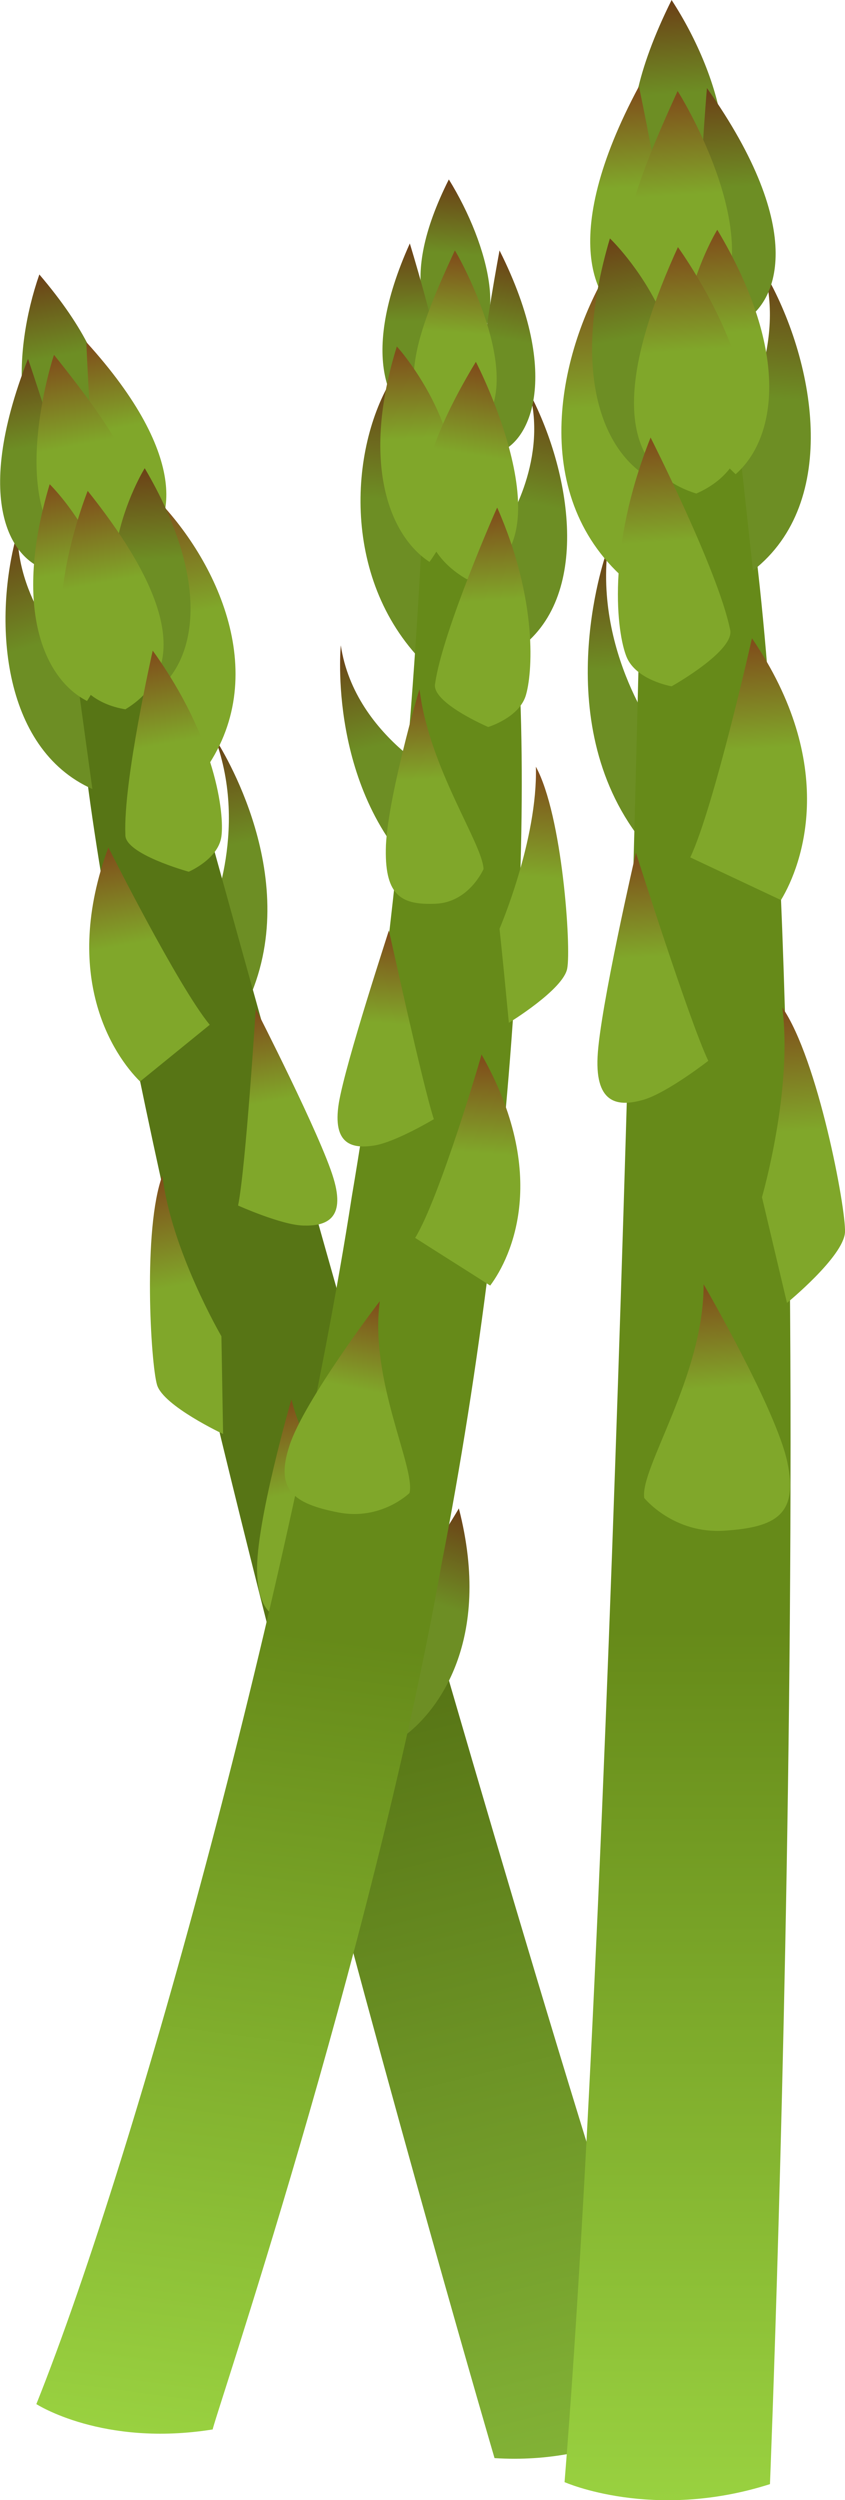 <?xml version="1.0" encoding="utf-8"?>
<!-- Generator: Adobe Illustrator 22.0.1, SVG Export Plug-In . SVG Version: 6.00 Build 0)  -->
<svg version="1.0" xmlns="http://www.w3.org/2000/svg" xmlns:xlink="http://www.w3.org/1999/xlink" x="0px" y="0px"
	 viewBox="0 0 253.4 749.7" enable-background="new 0 0 253.4 749.7" xml:space="preserve">
<g id="レイヤー_1">
</g>
<g id="文字">
	<g>
		<g>
			
				<linearGradient id="SVGID_1_" gradientUnits="userSpaceOnUse" x1="509.82" y1="981.504" x2="509.82" y2="1054.724" gradientTransform="matrix(-0.983 0.182 0.182 0.983 385.547 -834.217)">
				<stop  offset="0" style="stop-color:#6C4317"/>
				<stop  offset="0.418" style="stop-color:#6D8E24"/>
			</linearGradient>
			<path fill="url(#SVGID_1_)" d="M75.5,297.6l-13.1-21.1c0,0,12.5-26.9,2.1-55.1C64.4,221.4,90.6,260.2,75.5,297.6z"/>
			
				<linearGradient id="SVGID_2_" gradientUnits="userSpaceOnUse" x1="245.484" y1="726.728" x2="245.484" y2="165.863" gradientTransform="matrix(-0.97 0.243 0.243 0.97 235.298 -29.295)">
				<stop  offset="0" style="stop-color:#82B236"/>
				<stop  offset="0.418" style="stop-color:#577515"/>
			</linearGradient>
			<path fill="url(#SVGID_2_)" d="M201.8,723.2c0,0-20.5,16-53.5,13.9c0,0-122.6-418.4-125.5-541.8l23.3-6.4
				C46.1,189,147.7,562.8,201.8,723.2z"/>
			
				<linearGradient id="SVGID_3_" gradientUnits="userSpaceOnUse" x1="508.846" y1="907.877" x2="508.846" y2="988.198" gradientTransform="matrix(-0.983 0.182 0.182 0.983 385.547 -834.217)">
				<stop  offset="0" style="stop-color:#804F1B"/>
				<stop  offset="0.418" style="stop-color:#80A72A"/>
			</linearGradient>
			<path fill="url(#SVGID_3_)" d="M47,149.6c18.9,19.5,35.1,55,12.9,83.4l-13.2-35.8C46.6,197.2,57.7,168.6,47,149.6z"/>
			
				<linearGradient id="SVGID_4_" gradientUnits="userSpaceOnUse" x1="1312.898" y1="957.661" x2="1312.898" y2="1034.259" gradientTransform="matrix(0.953 -0.303 0.303 0.953 -1540.845 -351.777)">
				<stop  offset="0" style="stop-color:#6C4317"/>
				<stop  offset="0.418" style="stop-color:#6D8E24"/>
			</linearGradient>
			<path fill="url(#SVGID_4_)" d="M5.3,159.3c-7.5,26.1-5,65.1,22.4,77.3l-5.2-37.8C22.6,198.8,4.9,181.1,5.3,159.3z"/>
			
				<linearGradient id="SVGID_5_" gradientUnits="userSpaceOnUse" x1="533.397" y1="834.724" x2="533.397" y2="891.824" gradientTransform="matrix(-0.983 0.182 0.182 0.983 385.547 -834.217)">
				<stop  offset="0" style="stop-color:#6C4317"/>
				<stop  offset="0.418" style="stop-color:#6D8E24"/>
			</linearGradient>
			<path fill="url(#SVGID_5_)" d="M24.1,141c8.6-8.9,15.8-25.7-12.3-58.7C3.6,105.8,3,138.3,24.1,141z"/>
			
				<linearGradient id="SVGID_6_" gradientUnits="userSpaceOnUse" x1="518.142" y1="857.407" x2="518.142" y2="918.471" gradientTransform="matrix(-0.983 0.182 0.182 0.983 385.547 -834.217)">
				<stop  offset="0" style="stop-color:#804F1B"/>
				<stop  offset="0.418" style="stop-color:#80A72A"/>
			</linearGradient>
			<path fill="url(#SVGID_6_)" d="M41.7,164.9c10.6-6.4,15.8-27.5-15.8-62.3c0,0,1.1,30.5,3.6,44C32,160.1,41.7,164.9,41.7,164.9z"
				/>
			
				<linearGradient id="SVGID_7_" gradientUnits="userSpaceOnUse" x1="1373.318" y1="858.829" x2="1373.318" y2="919.882" gradientTransform="matrix(0.983 -0.182 0.182 0.983 -1503.479 -484.964)">
				<stop  offset="0" style="stop-color:#6C4317"/>
				<stop  offset="0.418" style="stop-color:#6D8E24"/>
			</linearGradient>
			<path fill="url(#SVGID_7_)" d="M15.9,171.4c-12.1-2.1-24.6-20.1-7.5-63.8c0,0,9.9,28.8,12.4,42.3
				C23.2,163.4,15.9,171.4,15.9,171.4z"/>
			
				<linearGradient id="SVGID_8_" gradientUnits="userSpaceOnUse" x1="531.351" y1="859.432" x2="531.351" y2="922.752" gradientTransform="matrix(-0.983 0.182 0.182 0.983 385.547 -834.217)">
				<stop  offset="0" style="stop-color:#804F1B"/>
				<stop  offset="0.418" style="stop-color:#80A72A"/>
			</linearGradient>
			<path fill="url(#SVGID_8_)" d="M32.3,171.1c22.8-13.9,2.8-40.9-16.1-64.7C16.1,106.4-3,165.1,32.3,171.1z"/>
			
				<linearGradient id="SVGID_9_" gradientUnits="userSpaceOnUse" x1="473.958" y1="838.873" x2="473.958" y2="901.625" gradientTransform="matrix(-0.998 5.710000e-02 5.710000e-02 0.998 468.825 -722.606)">
				<stop  offset="0" style="stop-color:#6C4317"/>
				<stop  offset="0.418" style="stop-color:#6D8E24"/>
			</linearGradient>
			<path fill="url(#SVGID_9_)" d="M48,206.2c10.8-9.4,15.1-32.3-4.6-65.8C43.4,140.4,19.4,178.9,48,206.2z"/>
			
				<linearGradient id="SVGID_10_" gradientUnits="userSpaceOnUse" x1="1378.541" y1="897.14" x2="1378.541" y2="959.914" gradientTransform="matrix(0.983 -0.182 0.182 0.983 -1503.479 -484.964)">
				<stop  offset="0" style="stop-color:#804F1B"/>
				<stop  offset="0.418" style="stop-color:#80A72A"/>
			</linearGradient>
			<path fill="url(#SVGID_10_)" d="M26.1,210.2c-12.8-6.5-22.4-27.8-11.2-65C14.9,145.2,47.4,177,26.1,210.2z"/>
			
				<linearGradient id="SVGID_11_" gradientUnits="userSpaceOnUse" x1="532.077" y1="901.365" x2="532.077" y2="964.669" gradientTransform="matrix(-0.983 0.182 0.182 0.983 385.547 -834.217)">
				<stop  offset="0" style="stop-color:#804F1B"/>
				<stop  offset="0.418" style="stop-color:#80A72A"/>
			</linearGradient>
			<path fill="url(#SVGID_11_)" d="M37.6,212.7c22.8-13.9,7.6-41.8-11.3-65.5C26.3,147.2,2.3,206.8,37.6,212.7z"/>
			
				<linearGradient id="SVGID_12_" gradientUnits="userSpaceOnUse" x1="540.87" y1="1007.714" x2="540.87" y2="1075.125" gradientTransform="matrix(-0.983 0.182 0.182 0.983 385.547 -834.217)">
				<stop  offset="0" style="stop-color:#804F1B"/>
				<stop  offset="0.418" style="stop-color:#80A72A"/>
			</linearGradient>
			<path fill="url(#SVGID_12_)" d="M62.9,307.3L42,324.3c-8.1-8-23.7-31.6-9.5-70.2C32.5,254.1,53.4,295.8,62.9,307.3z"/>
			
				<linearGradient id="SVGID_13_" gradientUnits="userSpaceOnUse" x1="511.194" y1="1063.249" x2="511.194" y2="1127.057" gradientTransform="matrix(-0.983 0.182 0.182 0.983 385.547 -834.217)">
				<stop  offset="0" style="stop-color:#804F1B"/>
				<stop  offset="0.418" style="stop-color:#80A72A"/>
			</linearGradient>
			<path fill="url(#SVGID_13_)" d="M71.4,361.5c2.3-11.4,5.3-59,5.3-59s19.6,38.3,23.3,50.8c3.8,12.5-2.5,14.4-9.1,14.2
				C84.3,367.3,71.4,361.5,71.4,361.5z"/>
			
				<linearGradient id="SVGID_14_" gradientUnits="userSpaceOnUse" x1="549.073" y1="1107.642" x2="549.073" y2="1183.29" gradientTransform="matrix(-0.983 0.182 0.182 0.983 385.547 -834.217)">
				<stop  offset="0" style="stop-color:#804F1B"/>
				<stop  offset="0.418" style="stop-color:#80A72A"/>
			</linearGradient>
			<path fill="url(#SVGID_14_)" d="M66.4,400.7c0,0-15.1-25.9-17.7-48.2c-5.9,15.8-3.5,56.5-1.6,62.8c1.9,6.3,19.8,14.7,19.8,14.7
				L66.4,400.7z"/>
			
				<linearGradient id="SVGID_15_" gradientUnits="userSpaceOnUse" x1="521.231" y1="1180.316" x2="521.231" y2="1243.636" gradientTransform="matrix(-0.983 0.182 0.182 0.983 385.547 -834.217)">
				<stop  offset="0" style="stop-color:#804F1B"/>
				<stop  offset="0.418" style="stop-color:#80A72A"/>
			</linearGradient>
			<path fill="url(#SVGID_15_)" d="M116.8,471.5c-0.7-7.9-23.6-28-29.4-51.9c0,0-10.8,37.3-10.3,51.9c0.5,14.6,7.4,16.3,20.9,13.8
				C111.5,482.8,116.8,471.5,116.8,471.5z"/>
			
				<linearGradient id="SVGID_16_" gradientUnits="userSpaceOnUse" x1="524.344" y1="951.954" x2="524.344" y2="1015.97" gradientTransform="matrix(-0.983 0.182 0.182 0.983 385.547 -834.217)">
				<stop  offset="0" style="stop-color:#804F1B"/>
				<stop  offset="0.418" style="stop-color:#80A72A"/>
			</linearGradient>
			<path fill="url(#SVGID_16_)" d="M56.6,261.4c0,0,8.9-3.8,9.8-10.6c0.9-6.8-1.6-29.3-20.6-55.7c0,0-8.9,39.2-8.2,55.2
				C37.3,256.1,56.6,261.4,56.6,261.4z"/>
		</g>
		<g>
			
				<linearGradient id="SVGID_17_" gradientUnits="userSpaceOnUse" x1="468.318" y1="942.101" x2="468.318" y2="1023.697" gradientTransform="matrix(0.998 -6.230000e-02 6.230000e-02 0.998 -341.323 -744.573)">
				<stop  offset="0" style="stop-color:#6C4317"/>
				<stop  offset="0.418" style="stop-color:#6D8E24"/>
			</linearGradient>
			<path fill="url(#SVGID_17_)" d="M190.8,250l8.5-26.3c0,0-20.8-25.7-17.1-59C182.1,164.7,164.3,213.7,190.8,250z"/>
			<linearGradient id="SVGID_18_" gradientUnits="userSpaceOnUse" x1="203.203" y1="749.687" x2="203.203" y2="124.668">
				<stop  offset="0" style="stop-color:#99D140"/>
				<stop  offset="0.418" style="stop-color:#668A19"/>
			</linearGradient>
			<path fill="url(#SVGID_18_)" d="M169.3,744.3c0,0,26.5,11.8,61.6,0.6c0,0,19.5-485.5-10.8-619.6l-26.9-0.6
				C193.2,124.7,184.5,556.3,169.3,744.3z"/>
			
				<linearGradient id="SVGID_19_" gradientUnits="userSpaceOnUse" x1="467.234" y1="860.044" x2="467.234" y2="949.555" gradientTransform="matrix(0.998 -6.230000e-02 6.230000e-02 0.998 -341.323 -744.573)">
				<stop  offset="0" style="stop-color:#804F1B"/>
				<stop  offset="0.418" style="stop-color:#80A72A"/>
			</linearGradient>
			<path fill="url(#SVGID_19_)" d="M181.6,82.3c-15.1,26.2-23.1,69,8.6,93.7l4.6-42.2C194.9,133.7,175.2,105.7,181.6,82.3z"/>
			
				<linearGradient id="SVGID_20_" gradientUnits="userSpaceOnUse" x1="1354.679" y1="914.813" x2="1354.679" y2="1000.175" gradientTransform="matrix(-0.998 -6.290000e-02 -6.290000e-02 0.998 1644.831 -743.783)">
				<stop  offset="0" style="stop-color:#6C4317"/>
				<stop  offset="0.418" style="stop-color:#6D8E24"/>
			</linearGradient>
			<path fill="url(#SVGID_20_)" d="M229.2,81.5c15.2,26.2,23,69-3.4,89.6l-4.6-42.3C221.2,128.9,235.7,105,229.2,81.5z"/>
			
				<linearGradient id="SVGID_21_" gradientUnits="userSpaceOnUse" x1="494.588" y1="778.518" x2="494.588" y2="842.156" gradientTransform="matrix(0.998 -6.230000e-02 6.230000e-02 0.998 -341.323 -744.573)">
				<stop  offset="0" style="stop-color:#6C4317"/>
				<stop  offset="0.418" style="stop-color:#6D8E24"/>
			</linearGradient>
			<path fill="url(#SVGID_21_)" d="M204,66.8c-11.7-7.3-24.1-23.5-2.6-66.8C216.6,23.3,226.1,58.2,204,66.8z"/>
			
				<linearGradient id="SVGID_22_" gradientUnits="userSpaceOnUse" x1="477.589" y1="803.804" x2="477.589" y2="871.859" gradientTransform="matrix(0.998 -6.230000e-02 6.230000e-02 0.998 -341.323 -744.573)">
				<stop  offset="0" style="stop-color:#804F1B"/>
				<stop  offset="0.418" style="stop-color:#80A72A"/>
			</linearGradient>
			<path fill="url(#SVGID_22_)" d="M191.4,97.5c-13.2-4-24.5-25.5,0.2-71.6c0,0,7.1,33.2,8,48.5C200.6,89.6,191.4,97.5,191.4,97.5z"
				/>
			
				<linearGradient id="SVGID_23_" gradientUnits="userSpaceOnUse" x1="1410.545" y1="805.773" x2="1410.545" y2="873.808" gradientTransform="matrix(-0.998 6.230000e-02 6.230000e-02 0.998 1576.022 -864.396)">
				<stop  offset="0" style="stop-color:#6C4317"/>
				<stop  offset="0.418" style="stop-color:#6D8E24"/>
			</linearGradient>
			<path fill="url(#SVGID_23_)" d="M221.1,97.4c12.6-5.6,21.1-28.3-9.1-71c0,0-2.9,33.9-2,49.1C211,90.8,221.1,97.4,221.1,97.4z"/>
			
				<linearGradient id="SVGID_24_" gradientUnits="userSpaceOnUse" x1="492.313" y1="806.061" x2="492.313" y2="876.625" gradientTransform="matrix(0.998 -6.230000e-02 6.230000e-02 0.998 -341.323 -744.573)">
				<stop  offset="0" style="stop-color:#804F1B"/>
				<stop  offset="0.418" style="stop-color:#80A72A"/>
			</linearGradient>
			<path fill="url(#SVGID_24_)" d="M203.3,101.6c-28.4-8.9-14.1-43.5-0.1-74.3C203.3,27.3,239.8,85.6,203.3,101.6z"/>
			
				<linearGradient id="SVGID_25_" gradientUnits="userSpaceOnUse" x1="439.663" y1="785.239" x2="439.663" y2="855.174" gradientTransform="matrix(0.982 -0.187 0.187 0.982 -395.335 -616.128)">
				<stop  offset="0" style="stop-color:#6C4317"/>
				<stop  offset="0.418" style="stop-color:#6D8E24"/>
			</linearGradient>
			<path fill="url(#SVGID_25_)" d="M195.7,143.8c-14.2-7.2-25.1-30.8-12.8-72.3C182.9,71.4,219.4,106.6,195.7,143.8z"/>
			
				<linearGradient id="SVGID_26_" gradientUnits="userSpaceOnUse" x1="1416.37" y1="848.469" x2="1416.37" y2="918.422" gradientTransform="matrix(-0.998 6.230000e-02 6.230000e-02 0.998 1576.022 -864.396)">
				<stop  offset="0" style="stop-color:#804F1B"/>
				<stop  offset="0.418" style="stop-color:#80A72A"/>
			</linearGradient>
			<path fill="url(#SVGID_26_)" d="M220.6,142.2c12-10.5,16.7-36.1-5.5-73.3C215.1,68.9,188.5,112,220.6,142.2z"/>
			
				<linearGradient id="SVGID_27_" gradientUnits="userSpaceOnUse" x1="493.118" y1="852.792" x2="493.118" y2="923.333" gradientTransform="matrix(0.998 -6.230000e-02 6.230000e-02 0.998 -341.323 -744.573)">
				<stop  offset="0" style="stop-color:#804F1B"/>
				<stop  offset="0.418" style="stop-color:#80A72A"/>
			</linearGradient>
			<path fill="url(#SVGID_27_)" d="M208.8,148c-28.4-8.9-19.5-43.2-5.5-73.9C203.3,74.1,245.3,132,208.8,148z"/>
			
				<linearGradient id="SVGID_28_" gradientUnits="userSpaceOnUse" x1="502.919" y1="971.306" x2="502.919" y2="1046.437" gradientTransform="matrix(0.998 -6.230000e-02 6.230000e-02 0.998 -341.323 -744.573)">
				<stop  offset="0" style="stop-color:#804F1B"/>
				<stop  offset="0.418" style="stop-color:#80A72A"/>
			</linearGradient>
			<path fill="url(#SVGID_28_)" d="M207,257.1l27.2,12.8c6.6-10.9,17.1-40.6-8.7-78.5C225.5,191.4,214.1,242.1,207,257.1z"/>
			
				<linearGradient id="SVGID_29_" gradientUnits="userSpaceOnUse" x1="469.844" y1="1033.206" x2="469.844" y2="1104.31" gradientTransform="matrix(0.998 -6.230000e-02 6.230000e-02 0.998 -341.323 -744.573)">
				<stop  offset="0" style="stop-color:#804F1B"/>
				<stop  offset="0.418" style="stop-color:#80A72A"/>
			</linearGradient>
			<path fill="url(#SVGID_29_)" d="M212.4,318.1c-5.6-11.7-21.7-62.4-21.7-62.4s-10.8,46.7-11.5,61.2c-0.7,14.6,6.6,14.9,13.7,12.9
				C200.1,327.7,212.4,318.1,212.4,318.1z"/>
			
				<linearGradient id="SVGID_30_" gradientUnits="userSpaceOnUse" x1="512.063" y1="1082.668" x2="512.063" y2="1166.972" gradientTransform="matrix(0.998 -6.230000e-02 6.230000e-02 0.998 -341.323 -744.573)">
				<stop  offset="0" style="stop-color:#804F1B"/>
				<stop  offset="0.418" style="stop-color:#80A72A"/>
			</linearGradient>
			<path fill="url(#SVGID_30_)" d="M228.5,359c0,0,9.3-32.1,6.1-56.9c10.7,15.5,19.1,60.2,18.8,67.4c-0.4,7.3-17.4,21.2-17.4,21.2
				L228.5,359z"/>
			
				<linearGradient id="SVGID_31_" gradientUnits="userSpaceOnUse" x1="481.043" y1="1163.661" x2="481.043" y2="1234.225" gradientTransform="matrix(0.998 -6.230000e-02 6.230000e-02 0.998 -341.323 -744.573)">
				<stop  offset="0" style="stop-color:#804F1B"/>
				<stop  offset="0.418" style="stop-color:#80A72A"/>
			</linearGradient>
			<path fill="url(#SVGID_31_)" d="M193.2,449.2c-1.4-8.8,17.9-36.6,17.8-64.1c0,0,21.7,37.4,25.1,53.3c3.4,15.9-3.6,19.6-18.9,20.6
				C201.9,460,193.2,449.2,193.2,449.2z"/>
			
				<linearGradient id="SVGID_32_" gradientUnits="userSpaceOnUse" x1="484.502" y1="909.171" x2="484.502" y2="980.506" gradientTransform="matrix(0.998 -6.230000e-02 6.230000e-02 0.998 -341.323 -744.573)">
				<stop  offset="0" style="stop-color:#804F1B"/>
				<stop  offset="0.418" style="stop-color:#80A72A"/>
			</linearGradient>
			<path fill="url(#SVGID_32_)" d="M201.4,205.8c0,0-10.6-1.8-13.5-8.8c-2.9-7.1-6.2-32.1,7.2-65.8c0,0,20.2,39.9,23.8,57.4
				C220.9,194.9,201.4,205.8,201.4,205.8z"/>
		</g>
		<g>
			
				<linearGradient id="SVGID_33_" gradientUnits="userSpaceOnUse" x1="408.841" y1="1219.209" x2="408.841" y2="1284.866" gradientTransform="matrix(0.945 0.327 -0.327 0.945 148.395 -832.204)">
				<stop  offset="0" style="stop-color:#6C4317"/>
				<stop  offset="0.418" style="stop-color:#6D8E24"/>
			</linearGradient>
			<path fill="url(#SVGID_33_)" d="M104.1,500.3c6,6.5,12,13.1,18,19.6c8.6-6.7,25.8-27.5,15.5-67.6
				C137.7,452.4,114.4,490.5,104.1,500.3z"/>
			
				<linearGradient id="SVGID_34_" gradientUnits="userSpaceOnUse" x1="373.176" y1="895.941" x2="373.176" y2="977.615" gradientTransform="matrix(0.998 6.970000e-02 -6.970000e-02 0.998 -187.49 -804.218)">
				<stop  offset="0" style="stop-color:#6C4317"/>
				<stop  offset="0.418" style="stop-color:#6D8E24"/>
			</linearGradient>
			<path fill="url(#SVGID_34_)" d="M117.8,113.2c-13.2,21.2-15.7,61.6,10.4,86.7c1.9-12.1-1.6-28.2,0.1-40.3
				C128.4,159.6,112.2,132.9,117.8,113.2z"/>
			
				<linearGradient id="SVGID_35_" gradientUnits="userSpaceOnUse" x1="415.879" y1="984.378" x2="415.879" y2="1055.685" gradientTransform="matrix(0.973 -0.233 0.233 0.973 -521.514 -667.69)">
				<stop  offset="0" style="stop-color:#6C4317"/>
				<stop  offset="0.418" style="stop-color:#6D8E24"/>
			</linearGradient>
			<path fill="url(#SVGID_35_)" d="M127.5,264.4c0.7-7.9,8.3-21,8.9-28.8c0,0-29.9-13.5-34.2-42.1
				C102.2,193.5,97.9,237.5,127.5,264.4z"/>
			
				<linearGradient id="SVGID_36_" gradientUnits="userSpaceOnUse" x1="100.755" y1="745.765" x2="100.755" y2="161.341" gradientTransform="matrix(0.991 0.132 -0.132 0.991 53.033 -21.076)">
				<stop  offset="0" style="stop-color:#99D140"/>
				<stop  offset="0.418" style="stop-color:#668A19"/>
			</linearGradient>
			<path fill="url(#SVGID_36_)" d="M10.9,720.9c0,0,19.9,12.9,52.9,7.6c-0.7,0.1,47.5-140.8,68.6-259.4
				c23.1-118.2,30.6-253.8,18-314c-7.7-1.2-15.5-2.4-23.2-3.6c-0.8-0.2-2.6,94.3-21.7,207.3C88,472,41.9,643.4,10.9,720.9z"/>
			
				<linearGradient id="SVGID_37_" gradientUnits="userSpaceOnUse" x1="1453.721" y1="963.85" x2="1453.721" y2="1037.474" gradientTransform="matrix(-0.981 -0.194 -0.194 0.981 1781.612 -542.081)">
				<stop  offset="0" style="stop-color:#6C4317"/>
				<stop  offset="0.418" style="stop-color:#6D8E24"/>
			</linearGradient>
			<path fill="url(#SVGID_37_)" d="M158.9,118c12.9,24.7,18.6,62.9-5.1,77.8c-0.8-12.5-1.6-24.9-2.6-37.4
				C151.2,158.5,164.3,139.2,158.9,118z"/>
			
				<linearGradient id="SVGID_38_" gradientUnits="userSpaceOnUse" x1="385.383" y1="834.726" x2="385.383" y2="883.869" gradientTransform="matrix(0.998 6.970000e-02 -6.970000e-02 0.998 -187.49 -804.218)">
				<stop  offset="0" style="stop-color:#6C4317"/>
				<stop  offset="0.418" style="stop-color:#6D8E24"/>
			</linearGradient>
			<path fill="url(#SVGID_38_)" d="M137.1,105.7c-9-6.9-18.2-20.6-2.5-51.9C146.7,73.4,154,101.3,137.1,105.7z"/>
			
				<linearGradient id="SVGID_39_" gradientUnits="userSpaceOnUse" x1="391.992" y1="856.982" x2="391.992" y2="909.563" gradientTransform="matrix(1 -1.420000e-02 1.420000e-02 1 -280.982 -777.007)">
				<stop  offset="0" style="stop-color:#6C4317"/>
				<stop  offset="0.418" style="stop-color:#6D8E24"/>
			</linearGradient>
			<path fill="url(#SVGID_39_)" d="M127.3,128.2c-10.4-3.6-20-20.6-4.4-55.2c0,0,7.9,25.8,9.5,37.6
				C134,122.5,127.3,128.2,127.3,128.2z"/>
			
				<linearGradient id="SVGID_40_" gradientUnits="userSpaceOnUse" x1="1541.022" y1="853.301" x2="1541.022" y2="910.506" gradientTransform="matrix(-0.984 -0.178 -0.178 0.984 1826.94 -486.62)">
				<stop  offset="0" style="stop-color:#6C4317"/>
				<stop  offset="0.418" style="stop-color:#6D8E24"/>
			</linearGradient>
			<path fill="url(#SVGID_40_)" d="M148.5,135.9c9.9-2,20.6-22.4,1.3-60.8c0,0-4.8,25.5-5.5,37.4
				C143.6,124.4,148.5,135.9,148.5,135.9z"/>
			
				<linearGradient id="SVGID_41_" gradientUnits="userSpaceOnUse" x1="387.178" y1="855.989" x2="387.178" y2="910.502" gradientTransform="matrix(0.998 6.970000e-02 -6.970000e-02 0.998 -187.49 -804.218)">
				<stop  offset="0" style="stop-color:#804F1B"/>
				<stop  offset="0.418" style="stop-color:#80A72A"/>
			</linearGradient>
			<path fill="url(#SVGID_41_)" d="M136.3,132.5c-21.5-9.7-10.2-35,0.1-57.4C136.6,75.1,164.6,123.9,136.3,132.5z"/>
			
				<linearGradient id="SVGID_42_" gradientUnits="userSpaceOnUse" x1="335.976" y1="808.779" x2="335.976" y2="870.713" gradientTransform="matrix(0.999 -5.580000e-02 5.580000e-02 0.999 -257.274 -683.615)">
				<stop  offset="0" style="stop-color:#804F1B"/>
				<stop  offset="0.418" style="stop-color:#80A72A"/>
			</linearGradient>
			<path fill="url(#SVGID_42_)" d="M128.8,168.5c-12.1-7.9-20.6-29.8-9.8-64.6C119.1,103.9,150.4,138.8,128.8,168.5z"/>
			
				<linearGradient id="SVGID_43_" gradientUnits="userSpaceOnUse" x1="377.116" y1="886.95" x2="377.116" y2="948.583" gradientTransform="matrix(0.987 0.162 -0.162 0.987 -81.121 -825.32)">
				<stop  offset="0" style="stop-color:#804F1B"/>
				<stop  offset="0.418" style="stop-color:#80A72A"/>
			</linearGradient>
			<path fill="url(#SVGID_43_)" d="M140,173.7c-23-13.2-11.8-41.2,2.7-65.2C142.8,108.6,172.9,167,140,173.7z"/>
			
				<linearGradient id="SVGID_44_" gradientUnits="userSpaceOnUse" x1="408.402" y1="1096.189" x2="408.402" y2="1161.839" gradientTransform="matrix(0.998 6.970000e-02 -6.970000e-02 0.998 -187.49 -804.218)">
				<stop  offset="0" style="stop-color:#804F1B"/>
				<stop  offset="0.418" style="stop-color:#80A72A"/>
			</linearGradient>
			<path fill="url(#SVGID_44_)" d="M124.5,371.2c7.5,4.8,15,9.5,22.5,14.3c6.5-8.7,17.8-33.3-2.6-69.3
				C144.5,316.2,131.9,359.1,124.5,371.2z"/>
			
				<linearGradient id="SVGID_45_" gradientUnits="userSpaceOnUse" x1="381.829" y1="1060.86" x2="381.829" y2="1122.955" gradientTransform="matrix(0.998 6.970000e-02 -6.970000e-02 0.998 -187.49 -804.218)">
				<stop  offset="0" style="stop-color:#804F1B"/>
				<stop  offset="0.418" style="stop-color:#80A72A"/>
			</linearGradient>
			<path fill="url(#SVGID_45_)" d="M130.1,335.6c-3.5-10.8-13.4-56.6-13.5-56.6c0.1,0-12.9,39.3-15,51.8c-2,12.6,4.2,13.7,10.6,12.7
				C118.6,342.5,130.1,335.6,130.1,335.6z"/>
			
				<linearGradient id="SVGID_46_" gradientUnits="userSpaceOnUse" x1="422.44" y1="1009.162" x2="422.44" y2="1082.706" gradientTransform="matrix(0.998 6.970000e-02 -6.970000e-02 0.998 -187.49 -804.218)">
				<stop  offset="0" style="stop-color:#804F1B"/>
				<stop  offset="0.418" style="stop-color:#80A72A"/>
			</linearGradient>
			<path fill="url(#SVGID_46_)" d="M149.8,278.5c0,0,11.5-26.7,10.9-48.6c8,14.7,10.6,54.3,9.4,60.5c-1.1,6.3-17.5,16.3-17.5,16.3
				C151.7,297.3,150.8,287.9,149.8,278.5z"/>
			
				<linearGradient id="SVGID_47_" gradientUnits="userSpaceOnUse" x1="335.06" y1="1169.091" x2="335.06" y2="1230.528" gradientTransform="matrix(-0.981 -0.193 -0.193 0.981 668.878 -690.484)">
				<stop  offset="0" style="stop-color:#804F1B"/>
				<stop  offset="0.418" style="stop-color:#80A72A"/>
			</linearGradient>
			<path fill="url(#SVGID_47_)" d="M122.8,447.7c1.9-7.5-12.1-33.8-8.9-57.5c-0.1,0-22.8,29.9-27.1,43.3c-4.4,13.4,1.4,17.4,14.5,20
				C114.3,456.1,122.8,447.7,122.8,447.7z"/>
			
				<linearGradient id="SVGID_48_" gradientUnits="userSpaceOnUse" x1="306.311" y1="1003.642" x2="306.311" y2="1065.016" gradientTransform="matrix(-0.998 6.070000e-02 6.070000e-02 0.998 372.124 -812.221)">
				<stop  offset="0" style="stop-color:#804F1B"/>
				<stop  offset="0.418" style="stop-color:#80A72A"/>
			</linearGradient>
			<path fill="url(#SVGID_48_)" d="M145,260.6c-0.3-7.7-16.3-30.2-19.2-53.9c-0.1,0-10,34.1-10.1,48.1c-0.2,14,4.9,16.6,14.9,16.2
				C140.7,270.6,145,260.6,145,260.6z"/>
			
				<linearGradient id="SVGID_49_" gradientUnits="userSpaceOnUse" x1="293.743" y1="939.907" x2="293.743" y2="1002.25" gradientTransform="matrix(-0.998 6.560000e-02 6.560000e-02 0.998 373.295 -802.977)">
				<stop  offset="0" style="stop-color:#804F1B"/>
				<stop  offset="0.418" style="stop-color:#80A72A"/>
			</linearGradient>
			<path fill="url(#SVGID_49_)" d="M146.4,218c0,0,9-2.7,11.2-9.2c2.1-6.5,3.8-28.7-8.5-56.6c-0.1,0-16.4,37.1-18.6,52.7
				C129.1,210.6,146.4,218,146.4,218z"/>
		</g>
	</g>
</g>
</svg>
